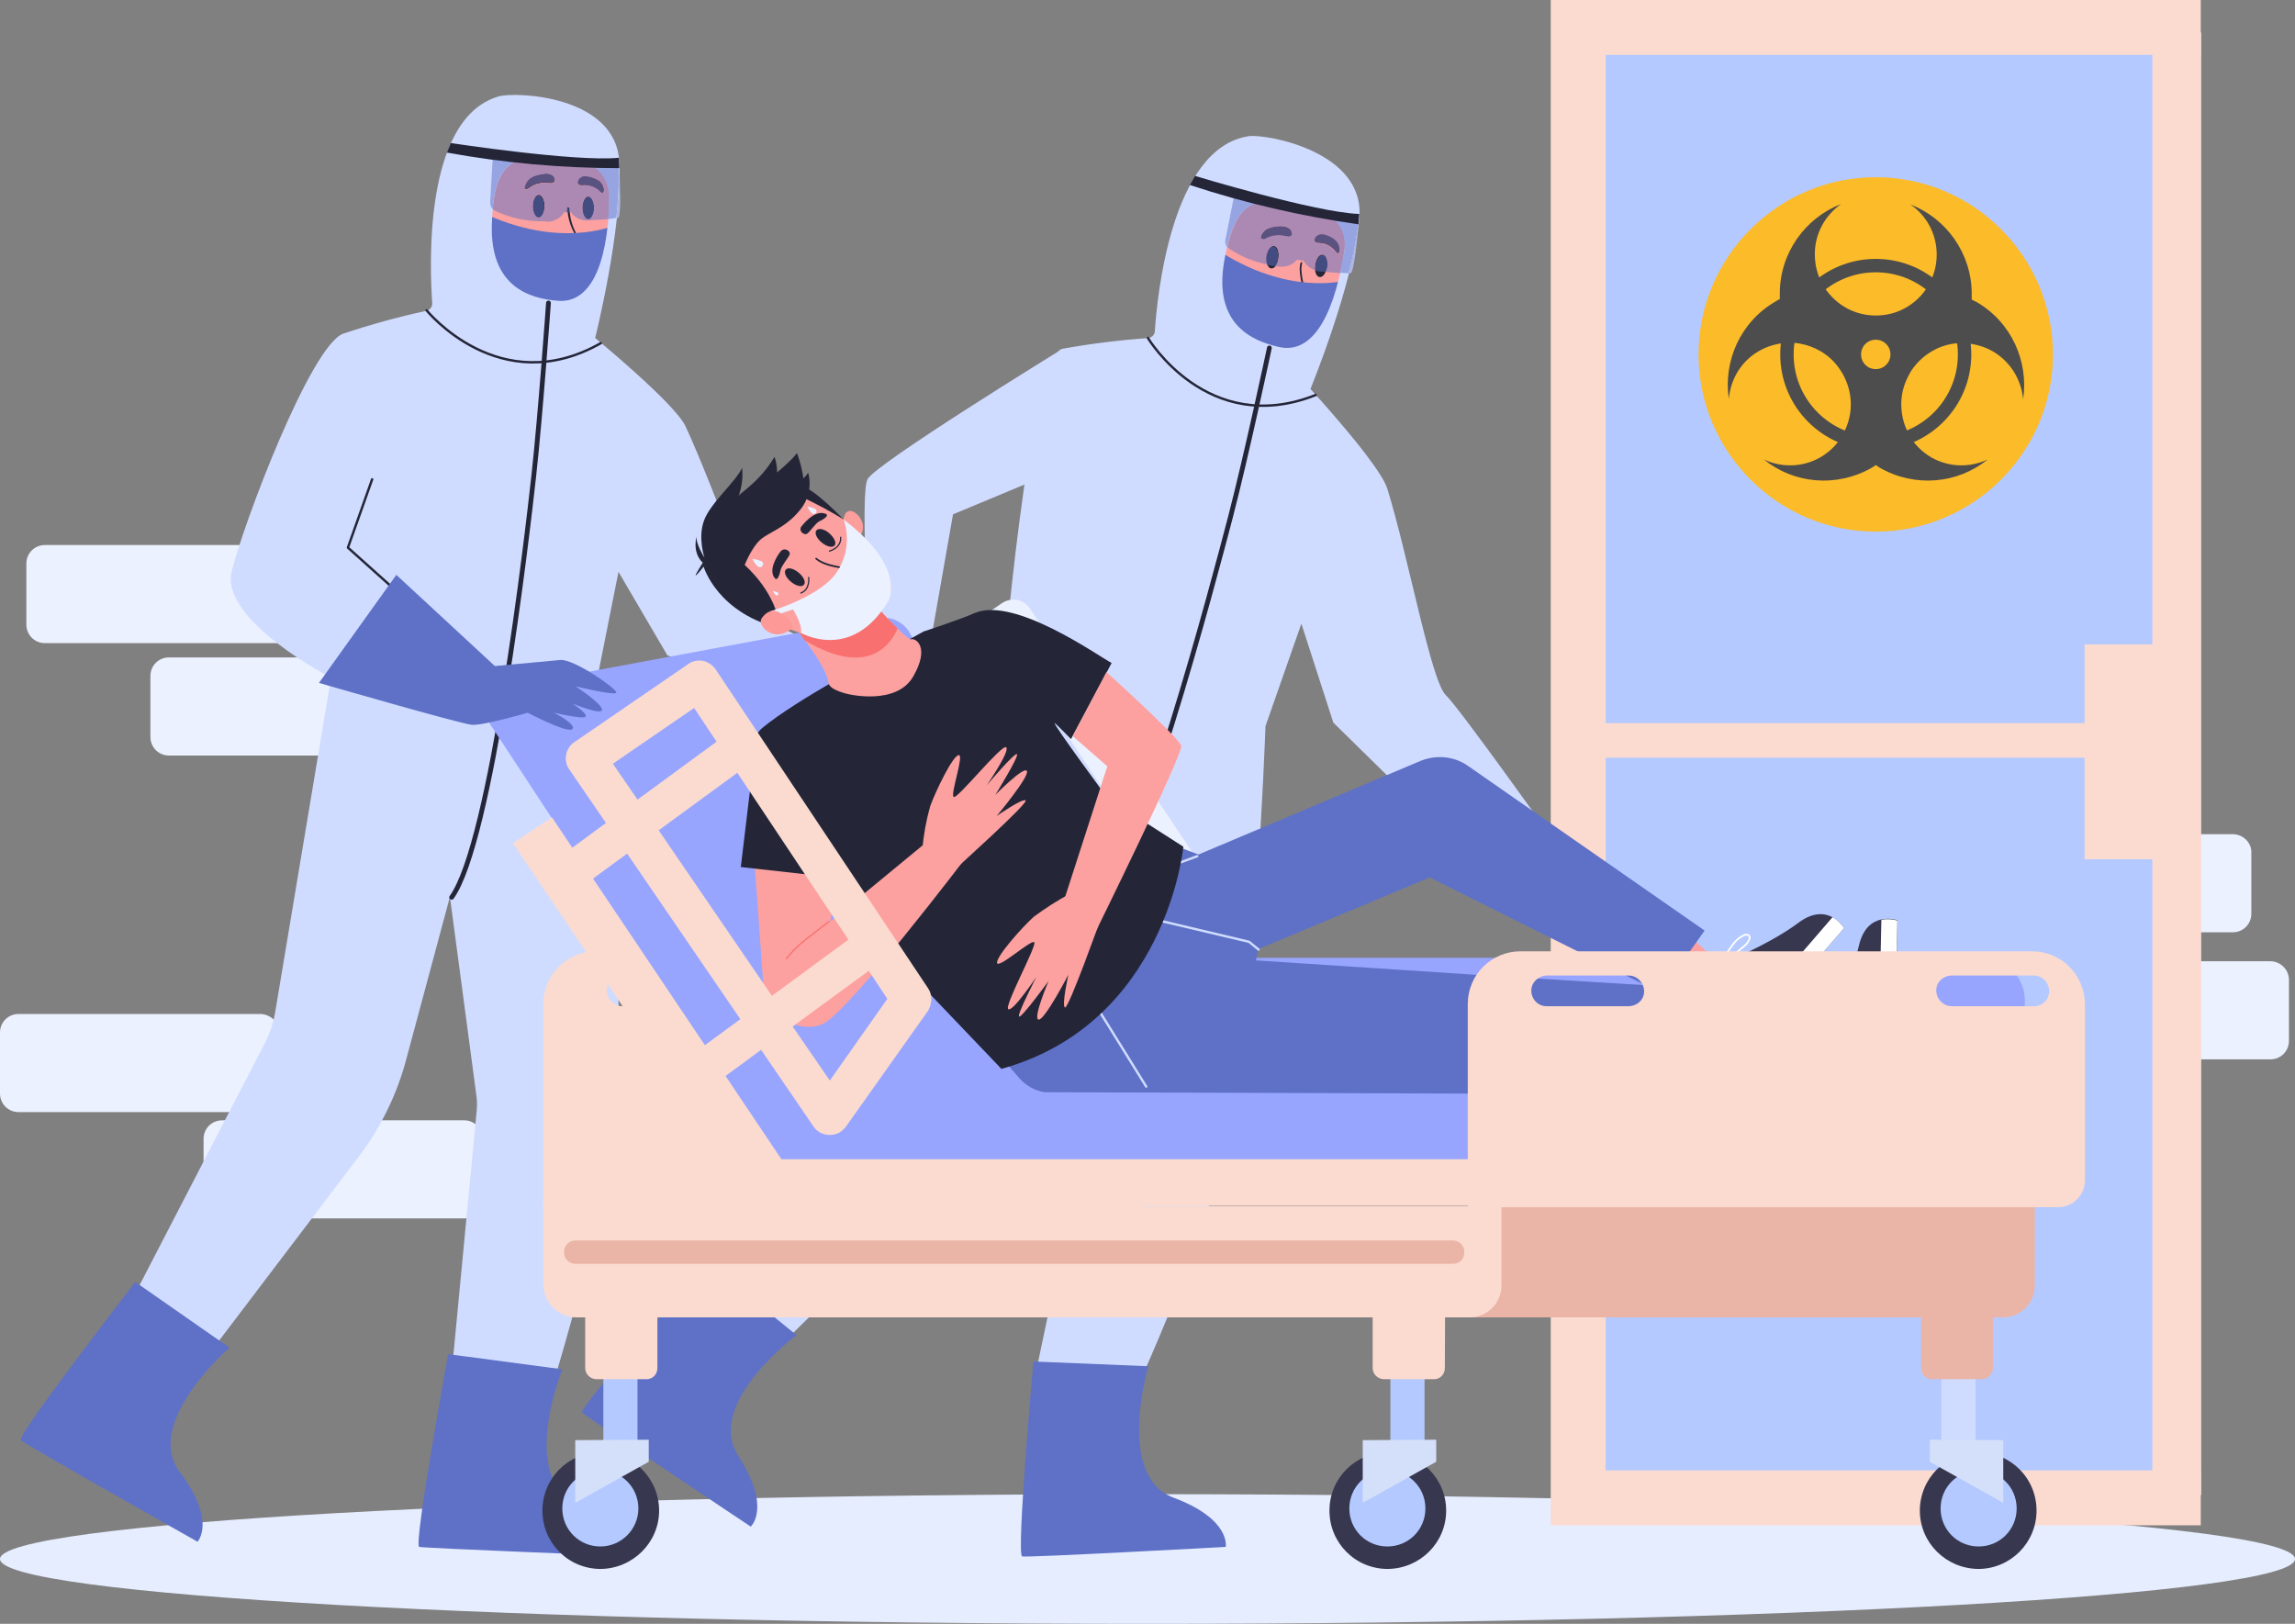 <?xml version="1.0" encoding="utf-8"?>
<!-- Generator: Adobe Illustrator 22.1.0, SVG Export Plug-In . SVG Version: 6.00 Build 0)  -->
<svg version="1.1" id="Layer_1" xmlns="http://www.w3.org/2000/svg" xmlns:xlink="http://www.w3.org/1999/xlink" x="0px" y="0px"
	 width="531px" height="375.7px" viewBox="0 0 531 375.7" style="enable-background:new 0 0 531 375.7;" xml:space="preserve">
<rect x="0" y="0" width="531" height="375.7" fill="#808080" stroke="none"/>
<style type="text/css">
	.st0{fill:#EBF1FF;}
	.st1{fill:#E6EDFF;}
	.st2{fill:#B4C9FF;}
	.st3{fill:#FBDBD0;}
	.st4{fill:#FCA19F;}
	.st5{fill:#563136;}
	.st6{fill:#242638;}
	.st7{fill:#FFFFFF;}
	.st8{fill:#5E71C7;}
	.st9{fill:#D0DCFF;}
	.st10{fill:none;stroke:#242638;stroke-width:0.554;stroke-linecap:round;stroke-linejoin:round;}
	.st11{fill:#AB89B3;}
	.st12{fill:#5A5280;}
	.st13{fill:#424C81;}
	.st14{fill:#ADB7E2;}
	.st15{fill:#96A5E2;}
	.st16{fill:none;stroke:#242638;stroke-width:1.107;stroke-linecap:round;stroke-linejoin:round;}
	.st17{fill:#97A5FF;}
	.st18{fill:#EAB5A7;}
	.st19{fill:#37374F;}
	.st20{fill:#D4E0F9;}
	.st21{fill:none;stroke:#FFFFFF;stroke-width:0.397;stroke-linecap:round;stroke-linejoin:round;}
	.st22{fill:none;stroke:#D0DCFF;stroke-width:0.541;stroke-linecap:round;stroke-linejoin:bevel;}
	.st23{fill:none;stroke:#F97070;stroke-width:0.293;stroke-linecap:round;stroke-linejoin:round;}
	.st24{fill:#F97070;}
	.st25{fill:#FC9E9C;}
	.st26{fill:none;stroke:#242638;stroke-width:0.277;stroke-linecap:round;stroke-linejoin:round;}
	.st27{fill:#FD9997;}
	.st28{fill:#FCBB29;}
	.st29{fill:#333333;}
	.st30{fill:#4D4D4D;}
</style>
<g>
	<g id="Grupo_9810">
		<path id="Trazado_2985" class="st0" d="M516.6,193h-56c-2.4,0-4.3,1.9-4.3,4.3v14.1c0,2.4,1.9,4.3,4.3,4.3h56
			c2.4,0,4.3-1.9,4.3-4.3c0,0,0,0,0,0v-14.1C521,195,519,193,516.6,193z"/>
		<path id="Trazado_2986" class="st0" d="M525.3,222.4h-56c-2.4,0-4.3,1.9-4.3,4.3v14.1c0,2.4,1.9,4.3,4.3,4.3h56
			c2.4,0,4.3-1.9,4.3-4.3v-14.1C529.6,224.3,527.6,222.4,525.3,222.4z"/>
		<path id="Trazado_2987" class="st0" d="M66.4,126.1h-56c-2.4,0-4.3,1.9-4.3,4.3v14.1c0,2.4,1.9,4.3,4.3,4.3h56
			c2.4,0,4.3-1.9,4.3-4.3c0,0,0,0,0,0v-14.1C70.8,128.1,68.8,126.1,66.4,126.1C66.4,126.1,66.4,126.1,66.4,126.1z"/>
		<path id="Trazado_2988" class="st0" d="M95.1,152.1h-56c-2.4,0-4.3,1.9-4.3,4.3v14.1c0,2.4,1.9,4.3,4.3,4.3h56
			c2.4,0,4.3-1.9,4.3-4.3v-14.1C99.4,154,97.5,152.1,95.1,152.1z"/>
		<path id="Trazado_2989" class="st0" d="M60.3,234.6h-56c-2.4,0-4.3,1.9-4.3,4.3v14.1c0,2.4,1.9,4.3,4.3,4.3h56
			c2.4,0,4.3-1.9,4.3-4.3V239C64.6,236.6,62.7,234.7,60.3,234.6L60.3,234.6z"/>
		<path id="Trazado_2990" class="st0" d="M107.4,259.2h-56c-2.4,0-4.3,1.9-4.3,4.3v14.1c0,2.4,1.9,4.3,4.3,4.3h56
			c2.4,0,4.3-1.9,4.3-4.3v-14.1C111.7,261.2,109.8,259.2,107.4,259.2z"/>
	</g>
	<path id="Trazado_2991" class="st1" d="M531,360.7c0,8.3-118.9,15-265.5,15S0,369,0,360.7s118.9-15,265.5-15
		C412.1,345.7,531,352.4,531,360.7z"/>
	<path id="Trazado_2992" class="st2" d="M502.4,6.3H365.1v340.2h137.3V6.3z"/>
	<path id="Trazado_2993" class="st3" d="M509.2,7.5H498v338.4h11.3V7.5z"/>
	<path id="Trazado_2994" class="st3" d="M509.2,340.2H371.5V12.7h137.7V0H358.8v352.9h150.4V340.2L509.2,340.2z"/>
	<path id="Trazado_2995" class="st3" d="M503.3,175.3H367v-8h136.4L503.3,175.3L503.3,175.3z"/>
	<path id="Trazado_2996" class="st3" d="M482.3,149.1h16.9v49.7h-16.9V149.1z"/>
	<path id="Trazado_2997" class="st4" d="M312.2,55.1c-1.1,8.5-5.5,25.1-14,24.5c-9-0.6-13.2-5.8-14.1-14.2c0,0-4.6,1.4-4-4.7
		c0.3-2.7,3.2-1.1,3.2-1.1s-3.3-18.3,10.7-20.4C303,37.9,313.8,43.5,312.2,55.1"/>
	<path id="Trazado_2998" class="st5" d="M297.4,54.6c0.3,0.1,0.6,0.1,0.8,0.1c0.3,0,0.6-0.2,0.6-0.5c0.1-0.5-0.2-1-0.6-1.3
		c-0.7-0.5-1.6-0.7-2.4-0.5c-0.8,0-1.6,0.2-2.4,0.5c-0.8,0.3-1.4,1-1.7,1.8c0,0.1,0,0.2,0,0.3c0,0.2,0.2,0.3,0.3,0.3
		c0.1,0,0.3-0.1,0.4-0.1C294,54.3,295.8,54.1,297.4,54.6"/>
	<path id="Trazado_2999" class="st5" d="M305.3,56.2c-0.3,0-0.5,0-0.8-0.1c-0.2-0.1-0.4-0.4-0.3-0.7c0.1-0.5,0.5-0.8,1-1
		c0.7-0.2,1.6-0.1,2.2,0.3c0.7,0.3,1.3,0.7,1.8,1.2c0.5,0.6,0.8,1.4,0.7,2.2l-0.1,0.3c-0.1,0.1-0.2,0.2-0.4,0.1
		c-0.1-0.1-0.2-0.1-0.3-0.3C308.2,57,306.8,56.2,305.3,56.2"/>
	<path id="Trazado_3000" class="st6" d="M300.9,60.8c-0.1,0.5-0.2,1-0.2,1.5c0.1,1.5,0.3,3,0.8,4.4l0.1,0.3l0,0.1l0.2,0.1l-0.1-0.1
		l-0.2,0.2l0.1,0.1l-0.1-0.1c-0.3,0.3-0.7,0.4-1.2,0.4l-0.2,0c-0.2,0-0.4,0-0.7,0c-0.4,0-0.8,0.1-1.1,0.3v0.3l0.3,0
		c0.2-0.2,0.6-0.3,0.9-0.2c0.2,0,0.4,0,0.7,0l0.2,0c0.5,0,1-0.2,1.4-0.5l0,0l0.2-0.2l0,0L302,67c0-0.1,0-0.3-0.1-0.4
		c-0.5-1.4-0.7-2.8-0.8-4.3c0-0.5,0.1-1,0.2-1.5l-0.1-0.2L300.9,60.8"/>
	<path id="Trazado_3001" class="st6" d="M307,61.7c0.2-1.4-0.2-2.7-1-2.8s-1.5,1-1.7,2.4s0.2,2.7,1,2.8S306.8,63.2,307,61.7"/>
	<path id="Trazado_3002" class="st6" d="M295.8,59.7c0.2-1.4-0.2-2.7-1-2.8s-1.5,1-1.7,2.4s0.2,2.7,1,2.8S295.6,61.2,295.8,59.7"/>
	<path id="Trazado_3003" class="st7" d="M298.6,71c-1.6-0.3-4.9,0.2-4.8,1.5s3.4,1.2,4.6,1.4c1.6,0.4,3.3-0.2,3-1.1
		S300.1,71.3,298.6,71L298.6,71z"/>
	<path id="Trazado_3004" class="st8" d="M311.2,64.9c0,0-13.3,3.8-30-7.4c0,0-1,21.9,14.9,23.2C308.4,81.7,311.2,64.9,311.2,64.9"/>
	<path id="Trazado_3005" class="st9" d="M245.7,80.8c0,0-43.3,26.6-45,30.1s0.4,36.9,0.4,36.9l14.1,1.4l5.3-30.2l21.1-8.8
		L245.7,80.8 M296,80.3c-6.8-1.5-15.1-5.6-12.8-19.6s6.7-15,15-13.3c0,0,14.5,0.1,12.8,11C308.3,74.8,302.9,81.8,296,80.3
		 M334.5,160.8c-3.4-3.3-8.6-31.8-13.5-47.7c-1.7-5.6-17.8-23.1-17.8-23.1s9.8-23.8,11.3-39.4s-21.5-19.6-25.5-19.1
		c-18.1,2.6-21.3,37.6-21.8,45.1c0,0.8-0.7,1.5-1.5,1.6c-6.7,0.5-13.3,1.3-19.9,2.5c-7.8,1.7-14,78.4-14,78.4l-23.7,74.7
		c-0.8,2.5-1.9,4.8-3.4,6.9l-46.2,64.9l16.9,10.8l46.8-46.2c6.2-6.1,11.1-13.4,14.6-21.4l15.1-35.4l-0.4,46.2c0,1.2-0.2,2.4-0.4,3.5
		l-11.7,55.8l14.7,21.4c0,0,21.5-43.3,28.6-71.7c7.7-30.9,10.1-100.6,10.1-100.6l8.3-23.7l7.4,22.9l37.7,37l13.1-10.1
		C359.2,194.2,337.9,164.1,334.5,160.8"/>
	<path id="Trazado_3006" class="st4" d="M141.6,40.8c0.1,8.6-1.9,25.7-10.4,26.3c-9,0.6-13.9-3.9-15.9-12.1c0,0-4.3,2.1-4.6-4.1
		c-0.1-2.7,3-1.6,3-1.6s-5.8-17.7,7.7-21.7C130.1,25.1,141.5,29.1,141.6,40.8"/>
	<path id="Trazado_3007" class="st5" d="M126.9,42.3c0.3,0.1,0.6,0.1,0.9,0c0.3-0.1,0.5-0.3,0.6-0.6c0-0.5-0.3-0.9-0.7-1.2
		c-0.8-0.4-1.6-0.4-2.4-0.2c-0.8,0.1-1.6,0.4-2.3,0.8c-0.7,0.5-1.3,1.2-1.4,2.1l0,0.3c0.1,0.1,0.2,0.2,0.4,0.2
		c0.1,0,0.3-0.1,0.4-0.2C123.5,42.6,125.2,42.1,126.9,42.3"/>
	<path id="Trazado_3008" class="st5" d="M134.9,42.8c-0.3,0-0.5,0-0.8,0c-0.3-0.1-0.4-0.3-0.4-0.6c0.1-0.5,0.4-0.9,0.8-1.1
		c0.7-0.3,1.5-0.3,2.2,0c0.7,0.2,1.4,0.5,2,0.9c0.6,0.5,1,1.3,1,2.1l-0.1,0.3c-0.1,0.1-0.2,0.2-0.4,0.2c-0.1,0-0.2-0.1-0.3-0.2
		C137.9,43.3,136.4,42.7,134.9,42.8"/>
	<path id="Trazado_3009" class="st6" d="M131.3,48c0,0.2,0,0.4,0,0.5c0.1,1.8,0.6,3.6,1.5,5.3c0.1,0.1,0.1,0.2,0.1,0.3l0,0.1
		l0.2,0.1l-0.2-0.1l-0.2,0.2l0.2,0.1l-0.1-0.1c-0.3,0.3-0.7,0.5-1.1,0.6c-0.3,0.1-0.6,0.1-1,0.1c-0.4,0-0.7,0.2-0.9,0.5l0,0.3l0.3,0
		c0.2-0.2,0.4-0.3,0.7-0.4c0.3-0.1,0.7-0.1,1-0.1c0.5-0.1,0.9-0.3,1.3-0.7l0,0l0.2-0.2l0,0l0-0.2c0-0.2,0-0.3-0.1-0.5
		c-0.8-1.6-1.3-3.3-1.4-5.1c0-0.2,0-0.3,0-0.5l-0.2-0.2L131.3,48"/>
	<path id="Trazado_3010" class="st6" d="M137.4,48.1c0-1.4-0.6-2.6-1.3-2.6s-1.3,1.2-1.3,2.6s0.6,2.6,1.3,2.6S137.4,49.5,137.4,48.1
		"/>
	<path id="Trazado_3011" class="st6" d="M126,47.7c0-1.4-0.6-2.6-1.3-2.6s-1.3,1.2-1.3,2.6s0.6,2.6,1.3,2.6S126,49.1,126,47.7"/>
	<path id="Trazado_3012" class="st7" d="M130.4,58.5c-1.6-0.1-4.8,0.9-4.5,2.2s3.6,0.7,4.7,0.8c1.7,0.1,3.3-0.7,2.8-1.5
		S131.9,58.5,130.4,58.5L130.4,58.5z"/>
	<path id="Trazado_3013" class="st8" d="M142,52.2c0,0-12.6,5.6-30.8-3.2c0,0,2.1,21.8,18.1,20.9C141.6,69.2,142,52.2,142,52.2"/>
	<path id="Trazado_3014" class="st9" d="M129.2,69.6c-7-0.5-15.8-3.5-15.4-17.6s4.6-15.8,13-15.2c0,0,14.4-1.9,14.2,9.1
		C140.6,62.4,136.1,70.1,129.2,69.6 M178.6,143.9c-3.9-2.8-13-30.2-20-45.3c-2.5-5.3-20.9-20.4-20.9-20.4s6.3-25,5.6-40.6
		s-24.1-16.4-27.9-15.3C97.7,27.4,99.5,62.5,100,70.1c0.1,0.8-0.5,1.6-1.3,1.8c-6.5,1.4-13,3.2-19.3,5.3c-7.5,2.8-23,43.7-25.8,55
		s23,24.6,23,24.6l-12.9,77.2c-0.4,2.5-1.2,5-2.4,7.3l-36.6,70.7l18.3,8.3L82.7,268c5.3-6.9,9.2-14.8,11.4-23.3l10-37.2l6.1,45.8
		c0.2,1.2,0.2,2.4,0.1,3.6l-6.9,72.3l20.6,3.7c0,0,15.2-45.9,18.3-75c3.3-31.7-4.1-101-4.1-101l4.9-24.6l11.3,19.3l46.8,18.6
		l5.6-13.7C206.7,156.6,182.4,146.7,178.6,143.9"/>
	<path id="Trazado_3015" class="st10" d="M76.6,156.7l21.6,5.6l6.6-13.8l-24.3-21.8l5.6-15.8"/>
	<path id="Trazado_3016" class="st8" d="M103.7,313.3c0,0-8.1,44.3-6.7,44.6s47.1,2.1,47.1,2.1s1.9-6.2-11-12.4s-3-30.8-3-30.8
		L103.7,313.3L103.7,313.3z"/>
	<path id="Trazado_3017" class="st8" d="M239.1,315c0,0-4,44.8-2.6,45.1s47.1-2.2,47.1-2.2s1.3-6.4-12.1-11.4s-5.8-30.4-5.8-30.4
		L239.1,315L239.1,315z"/>
	<path id="Trazado_3018" class="st8" d="M163.7,292.2c0,0-30,33.5-29,34.6s39,26.4,39,26.4s4.9-4.3-2.9-16.4s13.5-27.9,13.5-27.9
		L163.7,292.2z"/>
	<path id="Trazado_3019" class="st8" d="M31.3,296.6c0,0-27.5,35.6-26.5,36.6s40.9,23.5,40.9,23.5s4.5-4.7-4.1-16.1
		s11.5-28.8,11.5-28.8L31.3,296.6L31.3,296.6z"/>
	<path id="Trazado_3020" class="st11" d="M125.5,51.2c-3.8,0-7.5-0.8-10.9-2.4c-0.2-0.1-0.4-0.3-0.6-0.4c0.6-7.4,2.8-10.4,6.4-11.4
		l16.4,1.2c2.4,1.3,4.2,3.6,4.2,7.6c0,1.7-0.1,3.4-0.2,4.9c-1.5,0.1-3.4,0.2-4.9,0.3c-0.1,0-0.1,0-0.2,0c-1.4,0-2.8-0.7-3.6-1.9
		h-0.3c0-0.2,0-0.4,0-0.5s0-0.3,0-0.5l-0.2-0.2l-0.2,0.2c0,0.2,0,0.4,0,0.5c0,0.2,0,0.4,0,0.5h-0.9l-0.1,0.2c-0.8,1.2-2.1,1.9-3.5,2
		C126.4,51.2,126,51.2,125.5,51.2 M136.1,45.4c-0.7,0-1.3,1.2-1.3,2.6s0.6,2.6,1.3,2.6h0c0.7,0,1.3-1.2,1.3-2.6
		S136.8,45.5,136.1,45.4L136.1,45.4 M124.6,45c-0.7,0-1.3,1.2-1.3,2.6s0.6,2.6,1.3,2.6l0,0c0.7,0,1.3-1.2,1.4-2.6S125.4,45,124.6,45
		L124.6,45 M135.3,42.8c1.4,0,2.8,0.5,3.7,1.6c0.1,0.1,0.2,0.2,0.3,0.2c0,0,0,0,0.1,0c0.1,0,0.3-0.1,0.3-0.2l0.1-0.3
		c0-0.8-0.4-1.6-1-2.1c-0.6-0.4-1.3-0.7-2-0.9c-0.4-0.1-0.8-0.2-1.2-0.2c-0.4,0-0.7,0.1-1,0.2c-0.4,0.2-0.7,0.6-0.8,1.1
		c0,0.3,0.1,0.5,0.4,0.6c0.1,0,0.3,0.1,0.4,0.1c0.1,0,0.3,0,0.4,0S135.1,42.8,135.3,42.8 M126.3,40.3c-0.4,0-0.8,0.1-1.2,0.2
		c-0.8,0.1-1.6,0.4-2.3,0.8c-0.7,0.5-1.3,1.2-1.4,2.1l0,0.3c0.1,0.1,0.2,0.2,0.3,0.2h0c0.1,0,0.3-0.1,0.4-0.2c1.1-0.9,2.5-1.4,4-1.4
		c0.3,0,0.5,0,0.8,0c0.2,0,0.4,0,0.6,0.1c0.1,0,0.2,0,0.3,0c0.3-0.1,0.5-0.3,0.6-0.6c0-0.5-0.3-0.9-0.7-1.2
		C127.2,40.4,126.7,40.3,126.3,40.3"/>
	<path id="Trazado_3021" class="st12" d="M121.7,43.8c-0.1,0-0.3-0.1-0.3-0.2l0-0.3c0.2-0.9,0.7-1.6,1.4-2.1
		c0.7-0.4,1.5-0.7,2.3-0.8c0.4-0.1,0.8-0.1,1.2-0.2c0.4,0,0.9,0.1,1.3,0.3c0.4,0.2,0.7,0.7,0.7,1.2c0,0.3-0.3,0.5-0.6,0.6
		c-0.1,0-0.2,0-0.3,0c-0.2,0-0.4,0-0.6-0.1c-0.3,0-0.5,0-0.8,0c-1.4,0-2.8,0.5-4,1.4C122,43.7,121.9,43.8,121.7,43.8L121.7,43.8"/>
	<path id="Trazado_3022" class="st12" d="M139.4,44.6C139.3,44.6,139.3,44.6,139.4,44.6c-0.2,0-0.3-0.1-0.4-0.2
		c-1-1-2.3-1.6-3.7-1.6c-0.1,0-0.2,0-0.4,0s-0.3,0-0.4,0c-0.1,0-0.3,0-0.4-0.1c-0.3-0.1-0.4-0.3-0.4-0.6c0.1-0.5,0.4-0.9,0.8-1.1
		c0.3-0.2,0.7-0.3,1-0.2c0.4,0,0.8,0.1,1.2,0.2c0.7,0.2,1.4,0.5,2,0.9c0.6,0.5,1,1.3,1,2.1l-0.1,0.3
		C139.6,44.5,139.5,44.6,139.4,44.6"/>
	<path id="Trazado_3023" class="st13" d="M131.6,49.1h-0.4c0-0.2,0-0.4,0-0.5c0-0.2,0-0.4,0-0.5l0.2-0.2l0.2,0.2c0,0.2,0,0.3,0,0.5
		S131.6,48.9,131.6,49.1"/>
	<path id="Trazado_3024" class="st13" d="M136.1,50.7L136.1,50.7c-0.7,0-1.3-1.2-1.3-2.6s0.6-2.6,1.3-2.6l0,0c0.7,0,1.3,1.2,1.3,2.6
		S136.8,50.7,136.1,50.7"/>
	<path id="Trazado_3025" class="st13" d="M124.6,50.3L124.6,50.3c-0.7,0-1.3-1.2-1.3-2.6s0.6-2.6,1.3-2.6l0,0c0.7,0,1.3,1.2,1.3,2.6
		S125.4,50.3,124.6,50.3"/>
	<path id="Trazado_3026" class="st14" d="M142.7,50.5c0.4-3.7,0.6-7.3,0.6-11c0.1,2.4,0.5,9.6-0.2,10.9
		C143,50.4,142.8,50.5,142.7,50.5"/>
	<path id="Trazado_3027" class="st15" d="M140.7,50.7c0.1-1.5,0.2-3.2,0.2-4.9c0.1-4-1.8-6.3-4.2-7.6l6.4,0.4c0,0,0,0.3,0.1,0.8
		c0,3.7-0.2,7.4-0.6,11C142.2,50.5,141.5,50.6,140.7,50.7 M114,48.4c-0.4-0.4-0.6-1-0.6-1.5l0.6-10.3l6.4,0.4
		C116.7,38.1,114.6,41,114,48.4"/>
	<path id="Trazado_3028" class="st6" d="M104.3,33.1c0,0,28.9,4.4,38.9,3.4l0.1,2.4c-13.4,0-26.7-1.2-39.9-3.6L104.3,33.1
		L104.3,33.1z"/>
	<path id="Trazado_3029" class="st16" d="M126.9,70.1c0,0-1.8,25.4-3.4,40s-9.8,84.8-19,97.5"/>
	<path id="Trazado_3030" class="st10" d="M98.7,71.8c0,0,16.9,20.9,40.3,7.6"/>
	<path id="Trazado_3031" class="st14" d="M312.1,63.2c0.9-3.6,1.7-7.2,2.2-10.8c-0.2,2.4-0.9,9.6-1.7,10.8
		C312.5,63.2,312.3,63.2,312.1,63.2"/>
	<path id="Trazado_3032" class="st11" d="M310.1,63.2c-1-0.1-2.2-0.2-3.4-0.3c0.2-0.4,0.3-0.8,0.3-1.2c0.2-1.4-0.2-2.7-1-2.8
		c0,0-0.1,0-0.1,0c-0.7,0-1.4,1-1.6,2.4c-0.1,0.4-0.1,0.8,0,1.2c-1.2-0.3-2.1-1.2-2.7-2.2l-1.5-0.2l-0.1,0.1c-0.8,0.9-2,1.5-3.3,1.5
		c-0.1,0-0.3,0-0.4,0c-0.4,0-0.8-0.1-1.2-0.1c0.4-0.6,0.6-1.2,0.7-1.9c0.2-1.4-0.2-2.7-1-2.8c0,0-0.1,0-0.1,0c-0.7,0-1.4,1-1.6,2.4
		c-0.1,0.7-0.1,1.3,0.2,1.9c-3.1-0.6-6.1-1.8-8.8-3.6c-0.2-0.1-0.4-0.3-0.5-0.5c1.7-7.2,4.2-9.9,7.9-10.4l16.1,3.4
		c2.2,1.6,3.7,4.1,3,8.1C310.8,60.1,310.4,61.7,310.1,63.2 M305.9,54.3c-0.2,0-0.5,0-0.7,0.1c-0.5,0.1-0.8,0.5-1,1
		c-0.1,0.3,0.1,0.5,0.3,0.7c0.2,0.1,0.5,0.1,0.8,0.1c1.5,0.1,2.9,0.9,3.8,2.1c0.1,0.1,0.2,0.2,0.3,0.3c0,0,0.1,0,0.1,0
		c0.1,0,0.2-0.1,0.3-0.1l0.1-0.3c0.1-0.8-0.1-1.6-0.7-2.2c-0.5-0.5-1.1-0.9-1.8-1.2C307,54.4,306.4,54.3,305.9,54.3 M296.5,52.4
		c-0.2,0-0.4,0-0.6,0c-0.8,0-1.6,0.2-2.4,0.5c-0.8,0.3-1.4,1-1.7,1.8c0,0.1,0,0.2,0,0.3c0,0.2,0.2,0.3,0.3,0.3l0,0
		c0.1,0,0.3-0.1,0.4-0.1c1-0.6,2.1-0.9,3.2-0.9c0.6,0,1.2,0.1,1.7,0.2c0.2,0.1,0.5,0.1,0.7,0.1c0,0,0.1,0,0.1,0
		c0.3,0,0.6-0.2,0.6-0.5c0.1-0.5-0.2-1-0.6-1.3C297.8,52.6,297.2,52.4,296.5,52.4"/>
	<path id="Trazado_3033" class="st12" d="M292.1,55.3c-0.2,0-0.3-0.1-0.3-0.3c0-0.1,0-0.2,0-0.3c0.3-0.8,0.9-1.5,1.7-1.8
		c0.8-0.3,1.6-0.5,2.4-0.5c0.2,0,0.4,0,0.6,0c0.6,0,1.3,0.2,1.8,0.5c0.4,0.3,0.6,0.8,0.6,1.3c-0.1,0.3-0.3,0.5-0.6,0.5
		c0,0-0.1,0-0.1,0c-0.3,0-0.5-0.1-0.7-0.1c-0.6-0.1-1.1-0.2-1.7-0.2c-1.1,0-2.2,0.3-3.2,0.9C292.4,55.3,292.3,55.3,292.1,55.3
		L292.1,55.3"/>
	<path id="Trazado_3034" class="st12" d="M309.5,58.5c0,0-0.1,0-0.1,0c-0.1-0.1-0.2-0.1-0.3-0.3c-0.9-1.2-2.3-2-3.8-2.1
		c-0.3,0-0.5,0-0.8-0.1c-0.2-0.1-0.4-0.4-0.3-0.7c0.1-0.5,0.5-0.8,1-1c0.2-0.1,0.5-0.1,0.7-0.1c0.5,0,1,0.2,1.5,0.4
		c0.7,0.3,1.3,0.7,1.8,1.2c0.5,0.6,0.8,1.4,0.7,2.2l-0.1,0.3C309.7,58.5,309.6,58.5,309.5,58.5"/>
	<path id="Trazado_3035" class="st13" d="M306.7,62.9l-1.5-0.1c-0.3,0-0.6-0.1-0.8-0.2c-0.1-0.4,0-0.8,0-1.2
		c0.2-1.4,0.9-2.4,1.6-2.4c0,0,0.1,0,0.1,0c0.7,0.1,1.2,1.4,1,2.8C307,62.1,306.9,62.5,306.7,62.9"/>
	<path id="Trazado_3036" class="st13" d="M295,61.6c-0.6-0.1-1.2-0.2-1.8-0.3c-0.2-0.6-0.3-1.3-0.2-1.9c0.2-1.4,0.9-2.4,1.6-2.4
		c0,0,0.1,0,0.1,0c0.7,0.1,1.2,1.4,1,2.8C295.7,60.4,295.4,61,295,61.6"/>
	<path id="Trazado_3037" class="st15" d="M311.9,63.2c-0.4,0-1.1,0-1.8-0.1c0.3-1.5,0.6-3.1,0.9-4.8c0.6-3.9-0.9-6.5-3-8.1l6.3,1.4
		c0,0,0,0.3-0.1,0.8c-0.5,3.6-1.2,7.3-2.2,10.8C312,63.2,312,63.2,311.9,63.2 M283.9,57.2c-0.3-0.5-0.5-1-0.4-1.6l2-10.1l6.3,1.4
		C288.1,47.3,285.6,50,283.9,57.2"/>
	<path id="Trazado_3038" class="st6" d="M276.5,40.7c0,0,28,8.5,38,8.8l-0.2,2.4c-13.3-1.9-26.3-4.9-39-9.1L276.5,40.7z"/>
	<path id="Trazado_3039" class="st16" d="M293.7,80.5c0,0-5.3,24.9-9,39.1s-21.7,82.6-32.5,93.9"/>
	<path id="Trazado_3040" class="st10" d="M265.6,78.2c0,0,13.8,23.1,38.8,13.2"/>
	<path id="Trazado_3041" class="st3" d="M256.8,232.8h-19c-1.9,0-3.5-1.6-3.5-3.6c0-1.9,1.6-3.4,3.5-3.5h19c1.9,0,3.5,1.6,3.5,3.6
		C260.3,231.3,258.7,232.8,256.8,232.8z M163,232.8h-19c-1.9,0-3.5-1.5-3.6-3.5s1.5-3.5,3.5-3.6c0,0,0.1,0,0.1,0h19
		c1.9,0,3.5,1.6,3.5,3.6C166.4,231.3,164.9,232.8,163,232.8z M256.4,220.1H137.9c-6.7,0-12.2,5.5-12.2,12.2v47h136.6
		c3.4,0,6.2-2.8,6.2-6.2c0,0,0,0,0,0v-40.8C268.5,225.5,263.1,220.1,256.4,220.1C256.4,220.1,256.4,220.1,256.4,220.1L256.4,220.1z"
		/>
	<path id="Trazado_3042" class="st3" d="M163,225.8h-3.9c2,0,3.6,1.6,3.6,3.6c0,2-1.6,3.6-3.6,3.6c0,0,0,0,0,0h3.9
		c2,0,3.6-1.6,3.6-3.6C166.6,227.4,165,225.8,163,225.8C163,225.8,163,225.8,163,225.8L163,225.8z"/>
	<path id="Trazado_3043" class="st3" d="M257,225.8h-3.9c2,0,3.6,1.6,3.6,3.6c0,2-1.6,3.6-3.6,3.6c0,0,0,0,0,0h3.9
		c2,0,3.6-1.6,3.6-3.6C260.6,227.4,259,225.8,257,225.8C257.1,225.8,257,225.8,257,225.8z"/>
	<path id="Trazado_3044" class="st0" d="M264.7,235.9l-8.5-12.5l17.6-12.9l4.3,6.5L264.7,235.9L264.7,235.9z M225.1,178.1l18.2-13.4
		l25.7,38.6l-17.7,13L225.1,178.1L225.1,178.1z M214.5,162.6l18.8-12.9l5.2,7.8L220.3,171L214.5,162.6L214.5,162.6z M287.4,214.5
		l-49.1-73.7c-0.7-1-1.7-1.7-2.9-2c-1.2-0.2-2.4,0-3.5,0.7l-26.4,18.1c-2.1,1.4-2.6,4.3-1.2,6.3c0,0,0,0,0,0l8.5,12.4l-12.9,9.5
		l5.1,6.9l12.7-9.3l26.2,38.3l-14.6,10.7l5.1,6.9l14.3-10.5l12.1,17.7c1.4,2.1,4.3,2.6,6.4,1.2c0.4-0.3,0.8-0.7,1.1-1.1l19-26.9
		C288.5,218.2,288.5,216.1,287.4,214.5L287.4,214.5z"/>
	<path id="Trazado_3045" class="st17" d="M458.5,221.6H260.6l-49.8-74.6c-1.4-3-4.6-4.6-7.9-4l-79.5,14.8c-0.8,0.1-1.5,0.4-2.1,0.9
		l-6.9,4.6c-1.5,1-1.9,3-0.9,4.4l64.6,98.4l-2.6,3.4l29.3,5.7l211.7-3.6l51.8-29.1l0.2-10.8c0.1-5.5-4.3-10.1-9.9-10.2
		C458.6,221.6,458.5,221.6,458.5,221.6L458.5,221.6z"/>
	<path id="Trazado_3046" class="st3" d="M133.4,304.8h329.7c4.2,0,7.6-3.4,7.6-7.6c0,0,0,0,0,0v-18.1h-345v18.1
		C125.8,301.4,129.2,304.8,133.4,304.8z"/>
	<path id="Trazado_3047" class="st18" d="M347.4,279.1v18.3c0,4.1-3.3,7.4-7.4,7.4h123.4c4.1,0,7.4-3.3,7.4-7.4c0,0,0,0,0,0v-18.3
		H347.4z"/>
	<path id="Trazado_3048" class="st3" d="M341.1,279v-10.8l-160.3,0l-53.1-79.1l-9,6l56.2,83.6l0.3-0.2v0.5L341.1,279L341.1,279z"/>
	<path id="Trazado_3049" class="st18" d="M336.2,292.4H133.1c-1.4,0-2.6-1.1-2.6-2.6v-0.2c0-1.4,1.2-2.6,2.6-2.6h203.1
		c1.4,0,2.6,1.2,2.6,2.6v0.2C338.8,291.3,337.7,292.4,336.2,292.4z"/>
	<path id="Trazado_3050" class="st19" d="M152.5,349.5c0-7.4-6-13.5-13.5-13.5s-13.5,6-13.5,13.5s6,13.5,13.5,13.5l0,0
		C146.4,362.9,152.5,356.9,152.5,349.5C152.5,349.5,152.5,349.5,152.5,349.5z"/>
	<path id="Trazado_3051" class="st2" d="M147.7,349c0-4.9-3.9-8.8-8.8-8.8c-4.9,0-8.8,3.9-8.8,8.8c0,4.9,3.9,8.8,8.8,8.8
		C143.7,357.8,147.7,353.9,147.7,349L147.7,349z"/>
	<path id="Trazado_3052" class="st2" d="M147.5,314.1h-7.9v20.2h7.9V314.1z"/>
	<path id="Trazado_3053" class="st3" d="M152.2,294.3h-16.8v22.2c0,1.4,1.1,2.5,2.5,2.6h11.7c1.4,0,2.5-1.1,2.5-2.6V294.3z"/>
	<path id="Trazado_3054" class="st20" d="M150.1,333.1v5.1l-17,9.5v-14.5L150.1,333.1z"/>
	<path id="Trazado_3055" class="st19" d="M334.6,349.5c0-7.4-6-13.5-13.5-13.5s-13.5,6-13.5,13.5s6,13.5,13.5,13.5l0,0
		C328.6,362.9,334.6,356.9,334.6,349.5z"/>
	<path id="Trazado_3056" class="st2" d="M329.8,349c0-4.9-3.9-8.8-8.8-8.8s-8.8,3.9-8.8,8.8c0,4.9,3.9,8.8,8.8,8.8
		C325.9,357.8,329.8,353.9,329.8,349C329.8,349,329.8,349,329.8,349z"/>
	<path id="Trazado_3057" class="st2" d="M329.6,314.1h-7.9v20.2h7.9V314.1z"/>
	<path id="Trazado_3058" class="st3" d="M334.4,294.3h-16.8v22.2c0,1.4,1.1,2.5,2.5,2.6h11.7c1.4,0,2.5-1.1,2.5-2.6L334.4,294.3
		L334.4,294.3z"/>
	<path id="Trazado_3059" class="st20" d="M332.3,333.1v5.1l-17,9.5v-14.5L332.3,333.1z"/>
	<path id="Trazado_3060" class="st19" d="M444.2,349.5c0-7.4,6-13.5,13.5-13.5s13.5,6,13.5,13.5c0,7.4-6,13.5-13.5,13.5
		C450.2,362.9,444.2,356.9,444.2,349.5z"/>
	<path id="Trazado_3061" class="st2" d="M449,349c0-4.9,3.9-8.8,8.8-8.8s8.8,3.9,8.8,8.8s-3.9,8.8-8.8,8.8
		C452.9,357.8,449,353.9,449,349z"/>
	<path id="Trazado_3062" class="st9" d="M449.2,314.1h7.9v20.2h-7.9V314.1z"/>
	<path id="Trazado_3063" class="st18" d="M444.4,294.3h16.7v22.2c0,1.4-1.1,2.5-2.5,2.6c0,0,0,0,0,0H447c-1.4,0-2.5-1.1-2.5-2.5
		c0,0,0,0,0,0V294.3z"/>
	<path id="Trazado_3064" class="st20" d="M446.5,333.1v5.1l17,9.5v-14.5L446.5,333.1z"/>
	<path id="Trazado_3065" class="st4" d="M426.6,250.1l-34-1.6l-0.6-12.2l35.4,1.7L426.6,250.1L426.6,250.1z"/>
	<path id="Trazado_3066" class="st19" d="M423.5,250c0,0,8.2,1.1,14.8-0.3l0.7-36.8c0,0-7-2.4-8.9,5.9s-7.8,18.9-7.8,18.9
		S426.5,246.8,423.5,250L423.5,250z"/>
	<path id="Trazado_3067" class="st7" d="M438.2,249.7L439,213c-1.2-0.4-2.5-0.4-3.7-0.2l-0.8,37.5C435.8,250.2,437,250,438.2,249.7
		L438.2,249.7z"/>
	<path id="Trazado_3068" class="st21" d="M424.2,238.6c-0.6-0.3-1.2-0.7-1.6-1.2c-0.6-0.8-0.9-1.8-0.9-2.8c-0.1-0.9-0.1-1.7-0.1-2.6
		c-0.1-1.1,0.2-2.3,0.8-3.2c0.2-0.3,0.5-0.5,0.9-0.5c0.2,0.1,0.4,0.3,0.5,0.5c0.3,0.8,0.3,1.6,0.1,2.4c-0.3,1.9-0.8,3.8-1.3,5.7
		c1-0.2,2.1-0.3,3.2-0.3c1,0,2,0.3,2.9,0.7c0.4,0.2,0.7,0.5,0.9,0.9c0.2,0.4,0.3,0.8,0.1,1.2c-0.2,0.4-0.6,0.6-1.1,0.6
		c-0.4,0-0.8-0.1-1.2-0.2C426.1,239.6,425.2,239.2,424.2,238.6L424.2,238.6z"/>
	<path id="Trazado_3069" class="st4" d="M393.6,235.4l-25.1-22.9l7.3-9.8l26.1,23.9L393.6,235.4L393.6,235.4z"/>
	<path id="Trazado_3070" class="st19" d="M391.2,233.3c0,0,5.6,6.1,11.5,9.2l24-27.8c0,0-3.8-6.3-10.6-1.2s-18,9.6-18,9.6
		S395.6,232.9,391.2,233.3z"/>
	<path id="Trazado_3071" class="st7" d="M402.7,242.5l24-27.8c-0.7-1-1.6-1.9-2.7-2.5l-24.5,28.4C400.5,241.3,401.6,242,402.7,242.5
		L402.7,242.5z"/>
	<path id="Trazado_3072" class="st21" d="M399,225.1c-0.3-0.6-0.5-1.3-0.5-2c0.1-1,0.5-1.9,1.1-2.7c0.5-0.7,1-1.4,1.5-2.1
		c0.7-0.9,1.6-1.6,2.6-2c0.3-0.1,0.7-0.1,1,0.2c0.1,0.2,0.2,0.5,0.1,0.7c-0.3,0.8-0.8,1.4-1.5,1.9c-1.5,1.3-3,2.5-4.7,3.6
		c1,0.5,1.8,1.1,2.6,1.8c0.8,0.6,1.4,1.5,1.8,2.4c0.2,0.4,0.2,0.8,0.2,1.3c-0.1,0.4-0.4,0.8-0.7,1c-0.4,0.1-0.9,0-1.2-0.2
		c-0.3-0.3-0.6-0.6-0.8-1C399.9,227,399.4,226.1,399,225.1L399,225.1z"/>
	<path id="Trazado_3073" class="st8" d="M266.4,193.6l10.9,4.1l51-21.5c3.8-1.7,8.2-1.3,11.5,1.1l54.6,38l-10.2,14.4l-53.4-26.7
		l-39.7,16.6l-0.5,2.6l50.4,3.3l74.9,4.6l-0.7,23.2L334,253l-92.4-0.3c-2.3-0.4-4.3-1.6-5.8-3.3l-12-13.7L266.4,193.6L266.4,193.6z"
		/>
	<path id="Trazado_3074" class="st22" d="M265.2,251.4l-13.2-21.3l5.8-11.4 M291.2,219.7l-2.2-1.8l-25.8-6.1l3.5-9.9l10.3-3.8"/>
	<path id="Trazado_3075" class="st6" d="M213.7,146.1c0,0,8.3-2.7,11.9-4.3c9.2-3.8,28.4,9.9,31.6,11.6l-9.4,17.6
		c0,0-3.8-3.9-3.8-3.7c-0.1,0.6,12.3,17.4,12.3,17.4l17.5,11.2c0,0-3.9,40.8-42.1,51.4l-29.9-31.3l-13-21.1c0,0-20.4-19.9-12.4-26.5
		s27-16.6,27-16.6L213.7,146.1L213.7,146.1z"/>
	<path id="Trazado_3076" class="st4" d="M173.7,187.4l3.1,43.1c0.1,1.6,0.9,3.1,2.3,4.1c2.6,1.8,7.2,4.2,11.3,2.3
		c6.1-2.9,33.4-38.9,33.4-38.9l-7.8-4.5l-23.9,19.7l4.4-24.3L173.7,187.4L173.7,187.4z"/>
	<path id="Trazado_3077" class="st4" d="M213.4,196.5c0.3-3.4,0.9-6.7,1.8-9.9c1.2-3.4,5.2-11.7,6.6-11.9s-2.1,9.4-1.1,9.7
		s11.1-12.3,12.1-11.5s-4.5,8.8-4.5,8.8s6.5-7.7,7-7.2s-5,9.4-5,9.4s6.7-6.8,7.3-5.5s-7,10.4-7,10.4s6-4.2,6.7-3.6
		s-16.3,15.9-16.3,15.9L213.4,196.5L213.4,196.5z"/>
	<path id="Trazado_3078" class="st4" d="M247.7,206.7c-3,1.6-5.8,3.4-8.5,5.4c-2.7,2.4-8.8,9.3-8.5,10.7s7.9-5.5,8.6-4.8
		s-7.1,14.9-6,15.5s6.5-7.5,6.5-7.5s-4.6,8.9-4,9.2s6.8-8.2,6.8-8.2s-3.7,8.7-2.3,8.9s6.9-10.4,6.9-10.4s-1.6,7.1-0.8,7.6
		s8.5-21.1,8.5-21.1L247.7,206.7L247.7,206.7z"/>
	<path id="Trazado_3079" class="st6" d="M175,170.6l-3.6,30l25,2.8l3.2-22.3L175,170.6L175,170.6z"/>
	<path id="Trazado_3080" class="st23" d="M191.8,213.2c-7.8,6-7.1,5.5-9.9,8.6"/>
	<path id="Trazado_3081" class="st4" d="M196.3,160.6c0,0-4.4-0.9-4.6-2.6c-0.5-3.8-6.5-11.2-6.5-11.2l14.5-9.9c0,0,10,11.3,11.1,11
		s4.4,1.8,0.5,8.6S196.3,160.6,196.3,160.6L196.3,160.6z"/>
	<path id="Trazado_3082" class="st24" d="M184.7,146c0,0,0.9,1.4,1.4,2.1c15.5,9.3,20.4,0,21.6-2.7c-2.6-2.3-7.8-8.5-7.8-8.5
		L184.7,146L184.7,146z"/>
	<g id="Grupo_9811">
		<path id="SVGID" class="st4" d="M179.2,113.2c-3.1,0.6-5.9,1.9-8.3,3.9c-4,3.3-6.3,7.7-5.6,13c0.7,3.9,2.8,7.4,6,9.8
			c2.5,2,5.3,3.5,8.3,4.6c1.9,0.7,3.8,1.3,5.8,2c6.7,2.6,11.8,1.2,16.3-3.3c2.7-2.7,5.3-5.2,4.2-9.1c-1.9-6.5-10-13.8-15.7-17.9
			C186.8,113.8,183.3,112.5,179.2,113.2L179.2,113.2z"/>
	</g>
	<path id="Trazado_3083" class="st6" d="M194.4,135c0-0.4,0.1-0.9,0.4-1.2c0.1-0.2,0.2-0.3,0.3-0.5c0.2-0.5,0.3-1,0.2-1.5l-0.1-0.3
		c-0.2-0.2-0.4-0.3-0.7-0.4c-2-0.4-4.1-0.8-5.7-2.1l-0.2,0.3c1.6,1.4,3.8,1.8,5.8,2.2c0.2,0,0.4,0.1,0.4,0.2l0.1,0.2
		c0.1,0.4,0,0.9-0.2,1.3c-0.1,0.2-0.2,0.3-0.3,0.5c-0.3,0.4-0.5,1-0.4,1.5L194.4,135L194.4,135z"/>
	<path id="Trazado_3084" class="st6" d="M180,143c0,0-0.9-6-7.7-12.3c0,0,1.6-4,3.6-5.8s5.8-2.7,9.2-6.9c2-2.4,2.7-5.6,1.9-8.6
		c-0.3,0.4-0.7,0.9-1.1,1.3c-0.3-2-0.8-4-1.5-5.9c0,0-0.7,1.2-4.6,4.5c0-1.2-0.2-2.5-0.6-3.6c-1.6,2.7-3.7,5.1-6.1,7.1
		c-4.1,3.4-9.4,7.9-9.8,11.8S163,129,163,129s-2.2-3.4-1.8-5c0,0-1.2,3.7,1.4,6.2c-0.6,0.9-1.1,1.8-1.6,2.7c-0.4,1,1.8-1.8,1.8-1.8
		s3.2,11,18.2,14.4L180,143L180,143z"/>
	<path id="Trazado_3085" class="st25" d="M195.1,120.9c0,0,0-2.7,1.6-2.7s4.5,3.3,2,6.3C197.2,123.6,196,122.4,195.1,120.9
		L195.1,120.9z"/>
	<path id="Trazado_3086" class="st6" d="M163,129c0,0-1.6-4.5-0.1-8.6s7.6-9.2,8.8-12.2c0.3,2.8-0.2,5.6-1.5,8.1
		c-1.3,2.8-2.4,5.6-3.3,8.6L163,129z"/>
	<path id="Trazado_3087" class="st6" d="M186.2,115.3c3.1,1.5,6.1,3.1,9,4.9c0,0-6.6-6.9-9.4-7.6S186.2,115.3,186.2,115.3z"/>
	<path id="Trazado_3088" class="st6" d="M179.3,133.8c0.6,0.7,1.1-0.9,1.3-1.9s1.8-2.8,2.1-3.6s-1.2-1.8-2.1-0.7
		S177.7,132,179.3,133.8z"/>
	<path id="Trazado_3089" class="st6" d="M191.1,118.9c0.8,0.4-0.6,1.3-1.5,1.7s-2.2,2.5-2.9,2.9s-2.1-0.7-1.2-1.8
		S188.8,117.9,191.1,118.9L191.1,118.9z"/>
	<path id="Trazado_3090" class="st0" d="M176.3,129.9c-0.7-0.3-1.4-0.5-2.2-0.6c0.3,0.7,0.7,1.3,1.3,1.8c0.3,0.2,0.8,0.2,1-0.2
		C176.7,130.6,176.6,130.2,176.3,129.9z"/>
	<path id="Trazado_3091" class="st0" d="M188.7,117.8c-0.6-0.3-1.2-0.5-1.9-0.6c0.3,0.6,0.7,1.2,1.1,1.6c0.3,0.2,0.7,0.1,0.9-0.1
		S189,118,188.7,117.8L188.7,117.8z"/>
	<path id="Trazado_3092" class="st0" d="M180,137.1c-0.4-0.2-0.8-0.3-1.2-0.4c0.2,0.4,0.4,0.7,0.7,1c0.2,0.1,0.4,0.1,0.6-0.1
		c0,0,0,0,0,0C180.2,137.5,180.1,137.3,180,137.1C180,137.1,180,137.1,180,137.1L180,137.1z"/>
	<path id="Trazado_3093" class="st6" d="M183,134.6c-1.2-1-1.7-2.2-1.2-2.8s1.8-0.3,3,0.7s1.7,2.2,1.2,2.8S184.2,135.6,183,134.6
		L183,134.6z"/>
	<path id="Trazado_3094" class="st6" d="M190.1,125.5c-1.2-1-1.7-2.2-1.2-2.8s1.9-0.3,3,0.7s1.7,2.2,1.2,2.8
		S191.3,126.5,190.1,125.5z"/>
	<path id="Trazado_3095" class="st26" d="M187.1,133.6c0,0,0.4,2.8-1.8,3.6 M191.9,127.5c0,0,2.8-0.7,2.6-3.2"/>
	<path id="Trazado_3096" class="st0" d="M195.2,120.2c1.3,3.8,0.9,7.9-1.1,11.4c-3.3,6.2-15.8,9.8-15.8,9.8l0.6,1.1l4.6-1.5
		c0,0,2.3,3.7,1.8,5.4c0,0,11.7,6.9,20.2-7.3C205.6,139.2,210,131.4,195.2,120.2L195.2,120.2z"/>
	<path id="Trazado_3097" class="st27" d="M180.8,142c0,0-2.4-2.1-4.6,1.1c-1.1,1.7,3,5.8,7,2.3C183.2,145.3,183.8,143.7,180.8,142
		L180.8,142z"/>
	<path id="Trazado_3098" class="st4" d="M256,155.5c0,0,16.2,14.6,17.3,17c0.7,1.5-20.4,44.3-20.4,44.3l-8.2-3.9l11.5-35.6l-8-7
		L256,155.5L256,155.5z"/>
	<path id="Trazado_3099" class="st3" d="M192,250l-8.6-12.5l17.6-12.9l4.3,6.5L192,250L192,250z M152.4,192.1l18.2-13.3l25.7,38.6
		l-17.7,13L152.4,192.1L152.4,192.1z M141.8,176.7l18.8-12.9l5.2,7.8l-18.3,13.4L141.8,176.7z M214.7,228.6l-49.1-73.7
		c-0.7-1-1.7-1.7-2.9-2c-1.2-0.2-2.4,0-3.4,0.7l-26.4,18.1c-2.1,1.4-2.6,4.3-1.2,6.3l8.5,12.4l-12.9,9.5l5.1,6.9l12.7-9.3l26.2,38.3
		l-14.6,10.7l5.1,6.9l14.3-10.5l12.1,17.7c1.4,2.1,4.3,2.6,6.4,1.2c0.4-0.3,0.8-0.7,1.1-1.1l19-26.8
		C215.7,232.2,215.8,230.2,214.7,228.6L214.7,228.6z"/>
	<path id="Trazado_3100" class="st3" d="M470.6,232.8h-19c-1.9,0-3.5-1.5-3.6-3.5s1.5-3.5,3.5-3.6c0,0,0.1,0,0.1,0h19
		c1.9,0,3.5,1.6,3.5,3.6C474.1,231.3,472.6,232.8,470.6,232.8z M376.8,232.8h-19c-1.9,0-3.5-1.6-3.5-3.6c0-1.9,1.6-3.4,3.5-3.5h19
		c1.9,0,3.5,1.5,3.6,3.5s-1.5,3.5-3.5,3.6C376.9,232.8,376.8,232.8,376.8,232.8z M470.2,220.1H351.8c-6.7,0-12.2,5.4-12.2,12.2
		c0,0,0,0,0,0v47h136.6c3.4,0,6.2-2.8,6.2-6.2c0,0,0,0,0,0v-40.8C482.3,225.5,476.9,220.1,470.2,220.1
		C470.2,220.1,470.2,220.1,470.2,220.1L470.2,220.1z"/>
	<path id="Trazado_3101" class="st8" d="M73.8,158l17.9-25l22.8,21.1c0,0,11.9-1.1,15.1-1.4s13,6.6,13,7.5s-9.4-1.4-9.4-1.4
		s6.1,4,6.1,5.4s-6.8-1.4-6.8-1.4s3.5,2.3,3,3s-7.3-0.9-7.3-0.9s5.4,2.8,4.2,3.8s-10.3-3.8-10.3-3.8s-10.3,3-12.9,2.8
		S73.8,158,73.8,158L73.8,158z"/>
	<g>
		<g>
			<path class="st28" d="M434,78.6c1.9,0,3.4,1.5,3.4,3.4s-1.5,3.4-3.4,3.4c-1.9,0-3.4-1.5-3.4-3.4S432.1,78.6,434,78.6z"/>
			<path class="st28" d="M427.5,89.2c1.2,3.6,0.8,7.5-0.8,10.8c-0.1,0.3-0.3,0.5-0.4,0.8c-7.5-3-12.7-10.4-12.7-18.9
				c0-0.8,0-1.6,0.1-2.4c0.4,0,0.8,0,1.3,0c3.5,0.2,6.9,1.8,9.4,4.5c0.7,0.8,1.4,1.6,1.9,2.6C426.8,87.4,427.2,88.3,427.5,89.2z"/>
			<path class="st28" d="M454.3,79.4c0.1,0.8,0.1,1.6,0.1,2.4c0,8.5-5.3,15.9-12.7,18.9c-0.1-0.2-0.3-0.5-0.4-0.8v0
				c-1.7-3.3-2-7.2-0.8-10.8c0.3-0.9,0.7-1.8,1.2-2.7c0.6-1,1.2-1.8,1.9-2.6c2.5-2.7,5.9-4.2,9.4-4.5
				C453.4,79.4,453.8,79.4,454.3,79.4z"/>
			<path class="st28" d="M446.4,65.6c-0.2,0.4-0.5,0.8-0.7,1.2c-2.5,3.7-6.8,6.2-11.7,6.2c-5.4,0-10-3-12.4-7.4
				c3.4-2.7,7.8-4.2,12.4-4.2C438.7,61.4,443,63,446.4,65.6z"/>
			<path class="st28" d="M434,41c22.6,0,41,18.4,41,41s-18.4,41-41,41c-22.6,0-41-18.4-41-41S411.4,41,434,41z"/>
		</g>
		<polygon class="st29" points="440.6,101.5 440.6,101.5 443,101.5 		"/>
		<g>
			<path class="st30" d="M434,104.1c-12.2,0-22.1-9.9-22.1-22.1s9.9-22.1,22.1-22.1c12.2,0,22.1,9.9,22.1,22.1
				S446.2,104.1,434,104.1z M434,63c-10.5,0-19,8.5-19,19s8.5,19,19,19s19-8.5,19-19S444.5,63,434,63z"/>
			<path class="st30" d="M441.7,100.7c1.2,2,2.9,3.8,5.1,5.1c4.2,2.4,9.1,2.4,13.1,0.5c-6.9,5.6-16.8,6.6-25,1.9
				c-0.3-0.2-0.6-0.4-0.9-0.6c-0.3,0.2-0.6,0.4-0.9,0.6c-8.2,4.7-18.1,3.7-25-1.9c4,1.9,8.9,1.9,13.1-0.5c2.2-1.3,3.9-3,5.1-5.1
				c0.1-0.2,0.3-0.5,0.4-0.8c1.7-3.3,2-7.2,0.8-10.8c-0.3-0.9-0.7-1.8-1.2-2.7c-0.6-1-1.2-1.8-1.9-2.6c-2.5-2.7-5.9-4.2-9.4-4.5
				c-0.4,0-0.8,0-1.3,0c-2.3,0.1-4.6,0.7-6.7,1.9c-4.2,2.4-6.6,6.6-7,11.1c-1.3-8.8,2.7-17.9,10.9-22.6c0.3-0.2,0.6-0.4,0.9-0.5
				c0-0.4,0-0.9,0-1.3c0-9.4,5.9-17.5,14.2-20.7c-3.7,2.6-6.1,6.8-6.1,11.6c0,2.5,0.6,4.8,1.7,6.8C424,70,428.6,73,434,73
				c4.9,0,9.1-2.4,11.7-6.2c0.3-0.4,0.5-0.8,0.7-1.2c1.1-2,1.7-4.3,1.7-6.7c0-4.8-2.4-9.1-6.1-11.6c8.3,3.2,14.2,11.3,14.2,20.7
				c0,0.4,0,0.9,0,1.3c0.3,0.2,0.7,0.4,1,0.5c8.2,4.7,12.2,13.8,10.9,22.6c-0.4-4.5-2.9-8.7-7-11.1c-2.1-1.2-4.4-1.8-6.7-1.9
				c-0.4,0-0.9,0-1.3,0c-3.5,0.2-6.9,1.8-9.4,4.5c-0.7,0.8-1.4,1.6-1.9,2.6c-0.5,0.9-0.9,1.8-1.2,2.7c-1.2,3.6-0.8,7.5,0.8,10.8v0
				C441.4,100.2,441.6,100.5,441.7,100.7z M437.4,82c0-1.9-1.5-3.4-3.4-3.4c-1.9,0-3.4,1.5-3.4,3.4s1.5,3.4,3.4,3.4
				C435.9,85.4,437.4,83.9,437.4,82z"/>
		</g>
	</g>
</g>
</svg>
